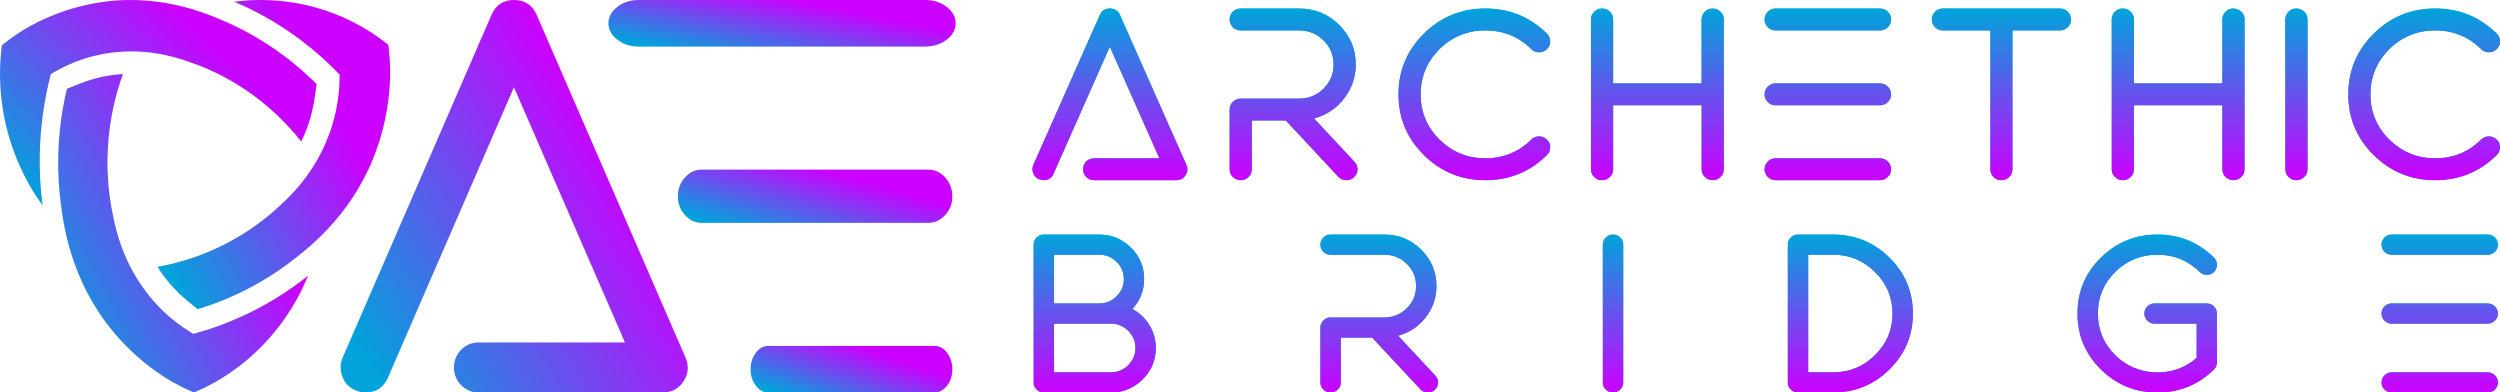 <svg width="293" height="46" viewBox="0 0 293 46" fill="none" xmlns="http://www.w3.org/2000/svg">
<g id="Archethic Bridge">
<g id="Label">
<g id="BRIdGE">
<g id="Shape">
<path fill-rule="evenodd" clip-rule="evenodd" d="M133.908 44.465C132.88 45.488 131.634 46 130.171 46H122.332C122.001 46 121.722 45.884 121.495 45.652C121.26 45.428 121.143 45.153 121.143 44.826V28.666C121.143 28.348 121.26 28.073 121.495 27.84C121.722 27.608 122.001 27.492 122.332 27.492H128.812C130.267 27.492 131.513 28.004 132.549 29.027C133.577 30.041 134.091 31.267 134.091 32.703C134.091 34.053 133.634 35.222 132.719 36.211C133.546 36.666 134.208 37.294 134.705 38.094C135.21 38.919 135.463 39.818 135.463 40.789C135.463 42.225 134.944 43.451 133.908 44.465ZM123.534 29.852H128.812C129.614 29.852 130.297 30.132 130.864 30.691C131.43 31.25 131.713 31.92 131.713 32.703C131.713 33.494 131.43 34.169 130.864 34.728C130.297 35.286 129.614 35.566 128.812 35.566H123.534V29.852ZM123.534 37.926H130.171C130.972 37.926 131.656 38.206 132.222 38.764C132.789 39.323 133.072 39.998 133.072 40.789C133.072 41.572 132.789 42.242 132.222 42.801C131.656 43.36 130.972 43.64 130.171 43.64H123.534V37.926Z" fill="#00A4DB"/>
<path fill-rule="evenodd" clip-rule="evenodd" d="M133.908 44.465C132.88 45.488 131.634 46 130.171 46H122.332C122.001 46 121.722 45.884 121.495 45.652C121.26 45.428 121.143 45.153 121.143 44.826V28.666C121.143 28.348 121.26 28.073 121.495 27.84C121.722 27.608 122.001 27.492 122.332 27.492H128.812C130.267 27.492 131.513 28.004 132.549 29.027C133.577 30.041 134.091 31.267 134.091 32.703C134.091 34.053 133.634 35.222 132.719 36.211C133.546 36.666 134.208 37.294 134.705 38.094C135.21 38.919 135.463 39.818 135.463 40.789C135.463 42.225 134.944 43.451 133.908 44.465ZM123.534 29.852H128.812C129.614 29.852 130.297 30.132 130.864 30.691C131.43 31.25 131.713 31.92 131.713 32.703C131.713 33.494 131.43 34.169 130.864 34.728C130.297 35.286 129.614 35.566 128.812 35.566H123.534V29.852ZM123.534 37.926H130.171C130.972 37.926 131.656 38.206 132.222 38.764C132.789 39.323 133.072 39.998 133.072 40.789C133.072 41.572 132.789 42.242 132.222 42.801C131.656 43.36 130.972 43.64 130.171 43.64H123.534V37.926Z" fill="url(#paint0_linear_0_101)"/>
</g>
<g id="Path">
<path d="M155.941 46C156.272 46 156.555 45.884 156.79 45.652C157.025 45.428 157.143 45.153 157.143 44.826V39.564H160.814L166.472 45.626C166.707 45.875 166.999 46 167.347 46C167.661 46 167.931 45.897 168.157 45.69C168.401 45.467 168.532 45.192 168.549 44.865C168.558 44.547 168.449 44.267 168.222 44.027L163.858 39.345C165.165 38.992 166.236 38.283 167.073 37.217C167.926 36.133 168.353 34.904 168.353 33.528C168.353 31.869 167.756 30.446 166.563 29.259C165.37 28.081 163.928 27.492 162.238 27.492H155.941C155.61 27.492 155.331 27.608 155.104 27.84C154.869 28.073 154.752 28.348 154.752 28.666C154.752 28.992 154.869 29.272 155.104 29.504C155.331 29.736 155.61 29.852 155.941 29.852H162.238C163.266 29.852 164.146 30.209 164.878 30.923C165.601 31.645 165.962 32.514 165.962 33.528C165.962 34.543 165.601 35.411 164.878 36.133C164.146 36.847 163.266 37.204 162.238 37.204H155.941C155.61 37.204 155.331 37.32 155.104 37.552C154.869 37.784 154.752 38.064 154.752 38.391V44.826C154.752 45.153 154.869 45.428 155.104 45.652C155.331 45.884 155.61 46 155.941 46Z" fill="#00A4DB"/>
<path d="M155.941 46C156.272 46 156.555 45.884 156.79 45.652C157.025 45.428 157.143 45.153 157.143 44.826V39.564H160.814L166.472 45.626C166.707 45.875 166.999 46 167.347 46C167.661 46 167.931 45.897 168.157 45.69C168.401 45.467 168.532 45.192 168.549 44.865C168.558 44.547 168.449 44.267 168.222 44.027L163.858 39.345C165.165 38.992 166.236 38.283 167.073 37.217C167.926 36.133 168.353 34.904 168.353 33.528C168.353 31.869 167.756 30.446 166.563 29.259C165.37 28.081 163.928 27.492 162.238 27.492H155.941C155.61 27.492 155.331 27.608 155.104 27.84C154.869 28.073 154.752 28.348 154.752 28.666C154.752 28.992 154.869 29.272 155.104 29.504C155.331 29.736 155.61 29.852 155.941 29.852H162.238C163.266 29.852 164.146 30.209 164.878 30.923C165.601 31.645 165.962 32.514 165.962 33.528C165.962 34.543 165.601 35.411 164.878 36.133C164.146 36.847 163.266 37.204 162.238 37.204H155.941C155.61 37.204 155.331 37.32 155.104 37.552C154.869 37.784 154.752 38.064 154.752 38.391V44.826C154.752 45.153 154.869 45.428 155.104 45.652C155.331 45.884 155.61 46 155.941 46Z" fill="url(#paint1_linear_0_101)"/>
</g>
<g id="Path_2">
<path d="M189.04 46C189.371 46 189.654 45.884 189.889 45.652C190.124 45.428 190.242 45.153 190.242 44.826V28.666C190.242 28.348 190.124 28.073 189.889 27.84C189.654 27.608 189.371 27.492 189.04 27.492C188.709 27.492 188.43 27.608 188.204 27.84C187.969 28.073 187.851 28.348 187.851 28.666V44.826C187.851 45.153 187.969 45.428 188.204 45.652C188.43 45.884 188.709 46 189.04 46Z" fill="#00A4DB"/>
<path d="M189.04 46C189.371 46 189.654 45.884 189.889 45.652C190.124 45.428 190.242 45.153 190.242 44.826V28.666C190.242 28.348 190.124 28.073 189.889 27.84C189.654 27.608 189.371 27.492 189.04 27.492C188.709 27.492 188.43 27.608 188.204 27.84C187.969 28.073 187.851 28.348 187.851 28.666V44.826C187.851 45.153 187.969 45.428 188.204 45.652C188.43 45.884 188.709 46 189.04 46Z" fill="url(#paint2_linear_0_101)"/>
</g>
<g id="Shape_2">
<path fill-rule="evenodd" clip-rule="evenodd" d="M221.447 43.291C219.618 45.097 217.405 46 214.81 46H210.72C210.389 46 210.11 45.884 209.884 45.652C209.649 45.428 209.531 45.153 209.531 44.826V28.666C209.531 28.348 209.649 28.073 209.884 27.84C210.11 27.608 210.389 27.492 210.72 27.492H214.81C217.405 27.492 219.618 28.395 221.447 30.201C223.276 32.006 224.191 34.19 224.191 36.752C224.191 39.306 223.276 41.486 221.447 43.291ZM214.81 29.852H211.922V43.64H214.81C216.743 43.64 218.39 42.969 219.748 41.628C221.116 40.278 221.8 38.653 221.8 36.752C221.8 34.844 221.116 33.219 219.748 31.877C218.39 30.527 216.743 29.852 214.81 29.852Z" fill="#00A4DB"/>
<path fill-rule="evenodd" clip-rule="evenodd" d="M221.447 43.291C219.618 45.097 217.405 46 214.81 46H210.72C210.389 46 210.11 45.884 209.884 45.652C209.649 45.428 209.531 45.153 209.531 44.826V28.666C209.531 28.348 209.649 28.073 209.884 27.84C210.11 27.608 210.389 27.492 210.72 27.492H214.81C217.405 27.492 219.618 28.395 221.447 30.201C223.276 32.006 224.191 34.19 224.191 36.752C224.191 39.306 223.276 41.486 221.447 43.291ZM214.81 29.852H211.922V43.64H214.81C216.743 43.64 218.39 42.969 219.748 41.628C221.116 40.278 221.8 38.653 221.8 36.752C221.8 34.844 221.116 33.219 219.748 31.877C218.39 30.527 216.743 29.852 214.81 29.852Z" fill="url(#paint3_linear_0_101)"/>
</g>
<g id="Path_3">
<path d="M246.223 43.291C248.053 45.097 250.261 46 252.848 46C255.444 46 257.656 45.097 259.485 43.291C259.712 43.059 259.825 42.78 259.825 42.453V36.752C259.825 36.426 259.712 36.146 259.485 35.914C259.25 35.682 258.967 35.566 258.636 35.566H252.508C252.186 35.566 251.907 35.682 251.672 35.914C251.437 36.146 251.319 36.426 251.319 36.752C251.319 37.071 251.437 37.346 251.672 37.578C251.907 37.81 252.186 37.926 252.508 37.926H257.447V41.95C256.071 43.137 254.464 43.7 252.626 43.64C250.788 43.58 249.216 42.909 247.909 41.628C246.55 40.278 245.871 38.653 245.871 36.752C245.871 34.844 246.55 33.214 247.909 31.864C249.277 30.523 250.923 29.852 252.848 29.852C254.782 29.852 256.432 30.523 257.8 31.864C258.026 32.096 258.305 32.213 258.636 32.213C258.967 32.213 259.25 32.096 259.485 31.864C259.712 31.641 259.825 31.366 259.825 31.039C259.825 30.712 259.712 30.433 259.485 30.201C257.656 28.395 255.444 27.492 252.848 27.492C250.261 27.492 248.053 28.395 246.223 30.201C244.394 32.006 243.48 34.19 243.48 36.752C243.48 39.306 244.394 41.486 246.223 43.291Z" fill="#00A4DB"/>
<path d="M246.223 43.291C248.053 45.097 250.261 46 252.848 46C255.444 46 257.656 45.097 259.485 43.291C259.712 43.059 259.825 42.78 259.825 42.453V36.752C259.825 36.426 259.712 36.146 259.485 35.914C259.25 35.682 258.967 35.566 258.636 35.566H252.508C252.186 35.566 251.907 35.682 251.672 35.914C251.437 36.146 251.319 36.426 251.319 36.752C251.319 37.071 251.437 37.346 251.672 37.578C251.907 37.81 252.186 37.926 252.508 37.926H257.447V41.95C256.071 43.137 254.464 43.7 252.626 43.64C250.788 43.58 249.216 42.909 247.909 41.628C246.55 40.278 245.871 38.653 245.871 36.752C245.871 34.844 246.55 33.214 247.909 31.864C249.277 30.523 250.923 29.852 252.848 29.852C254.782 29.852 256.432 30.523 257.8 31.864C258.026 32.096 258.305 32.213 258.636 32.213C258.967 32.213 259.25 32.096 259.485 31.864C259.712 31.641 259.825 31.366 259.825 31.039C259.825 30.712 259.712 30.433 259.485 30.201C257.656 28.395 255.444 27.492 252.848 27.492C250.261 27.492 248.053 28.395 246.223 30.201C244.394 32.006 243.48 34.19 243.48 36.752C243.48 39.306 244.394 41.486 246.223 43.291Z" fill="url(#paint4_linear_0_101)"/>
</g>
<g id="Shape_3">
<path fill-rule="evenodd" clip-rule="evenodd" d="M280.303 27.492C279.972 27.492 279.693 27.608 279.467 27.84C279.231 28.073 279.114 28.348 279.114 28.666C279.114 28.992 279.231 29.272 279.467 29.504C279.693 29.736 279.972 29.852 280.303 29.852H291.552C291.883 29.852 292.167 29.736 292.402 29.504C292.637 29.272 292.755 28.992 292.755 28.666C292.755 28.348 292.637 28.073 292.402 27.84C292.167 27.608 291.883 27.492 291.552 27.492H280.303ZM292.755 44.826C292.755 44.5 292.637 44.22 292.402 43.988C292.167 43.756 291.883 43.64 291.552 43.64H280.303C279.972 43.64 279.693 43.756 279.467 43.988C279.231 44.22 279.114 44.5 279.114 44.826C279.114 45.153 279.231 45.428 279.467 45.652C279.693 45.884 279.972 46 280.303 46H291.552C291.883 46 292.167 45.884 292.402 45.652C292.637 45.428 292.755 45.153 292.755 44.826ZM279.467 35.914C279.693 35.682 279.972 35.566 280.303 35.566H291.552C291.883 35.566 292.167 35.682 292.402 35.914C292.637 36.146 292.755 36.426 292.755 36.752C292.755 37.071 292.637 37.346 292.402 37.578C292.167 37.81 291.883 37.926 291.552 37.926H280.303C279.972 37.926 279.693 37.81 279.467 37.578C279.231 37.346 279.114 37.071 279.114 36.752C279.114 36.426 279.231 36.146 279.467 35.914Z" fill="#00A4DB"/>
<path fill-rule="evenodd" clip-rule="evenodd" d="M280.303 27.492C279.972 27.492 279.693 27.608 279.467 27.84C279.231 28.073 279.114 28.348 279.114 28.666C279.114 28.992 279.231 29.272 279.467 29.504C279.693 29.736 279.972 29.852 280.303 29.852H291.552C291.883 29.852 292.167 29.736 292.402 29.504C292.637 29.272 292.755 28.992 292.755 28.666C292.755 28.348 292.637 28.073 292.402 27.84C292.167 27.608 291.883 27.492 291.552 27.492H280.303ZM292.755 44.826C292.755 44.5 292.637 44.22 292.402 43.988C292.167 43.756 291.883 43.64 291.552 43.64H280.303C279.972 43.64 279.693 43.756 279.467 43.988C279.231 44.22 279.114 44.5 279.114 44.826C279.114 45.153 279.231 45.428 279.467 45.652C279.693 45.884 279.972 46 280.303 46H291.552C291.883 46 292.167 45.884 292.402 45.652C292.637 45.428 292.755 45.153 292.755 44.826ZM279.467 35.914C279.693 35.682 279.972 35.566 280.303 35.566H291.552C291.883 35.566 292.167 35.682 292.402 35.914C292.637 36.146 292.755 36.426 292.755 36.752C292.755 37.071 292.637 37.346 292.402 37.578C292.167 37.81 291.883 37.926 291.552 37.926H280.303C279.972 37.926 279.693 37.81 279.467 37.578C279.231 37.346 279.114 37.071 279.114 36.752C279.114 36.426 279.231 36.146 279.467 35.914Z" fill="url(#paint5_linear_0_101)"/>
</g>
</g>
<g id="ARCHETHIC">
<g id="Path_4">
<path d="M138.948 20.543C139.203 20.15 139.237 19.743 139.047 19.323L131.265 1.771C131.037 1.257 130.64 1 130.072 1C129.513 1 129.12 1.257 128.893 1.771L121.11 19.323C120.968 19.65 120.963 19.977 121.096 20.304C121.219 20.631 121.446 20.865 121.778 21.005C121.948 21.08 122.123 21.117 122.303 21.117C122.862 21.117 123.255 20.86 123.482 20.346L130.072 5.472L135.88 18.552H128.225C127.866 18.552 127.558 18.678 127.302 18.93C127.056 19.183 126.933 19.486 126.933 19.841C126.933 20.187 127.056 20.486 127.302 20.739C127.558 20.991 127.866 21.117 128.225 21.117H137.854C138.328 21.117 138.692 20.926 138.948 20.543Z" fill="#00A4DB"/>
<path d="M138.948 20.543C139.203 20.15 139.237 19.743 139.047 19.323L131.265 1.771C131.037 1.257 130.64 1 130.072 1C129.513 1 129.12 1.257 128.893 1.771L121.11 19.323C120.968 19.65 120.963 19.977 121.096 20.304C121.219 20.631 121.446 20.865 121.778 21.005C121.948 21.08 122.123 21.117 122.303 21.117C122.862 21.117 123.255 20.86 123.482 20.346L130.072 5.472L135.88 18.552H128.225C127.866 18.552 127.558 18.678 127.302 18.93C127.056 19.183 126.933 19.486 126.933 19.841C126.933 20.187 127.056 20.486 127.302 20.739C127.558 20.991 127.866 21.117 128.225 21.117H137.854C138.328 21.117 138.692 20.926 138.948 20.543Z" fill="url(#paint6_linear_0_101)"/>
</g>
<g id="Path_5">
<path d="M145.403 21.117C145.763 21.117 146.071 20.991 146.326 20.739C146.582 20.496 146.71 20.197 146.71 19.841V14.122H150.7L156.85 20.711C157.105 20.982 157.423 21.117 157.801 21.117C158.142 21.117 158.436 21.005 158.682 20.781C158.947 20.538 159.089 20.239 159.108 19.884C159.117 19.538 158.999 19.234 158.753 18.972L154.009 13.883C155.43 13.5 156.594 12.729 157.503 11.57C158.431 10.393 158.895 9.056 158.895 7.561C158.895 5.757 158.246 4.21 156.949 2.921C155.652 1.64 154.085 1 152.248 1H145.403C145.043 1 144.74 1.126 144.494 1.379C144.239 1.631 144.111 1.93 144.111 2.276C144.111 2.631 144.239 2.935 144.494 3.187C144.74 3.439 145.043 3.565 145.403 3.565H152.248C153.366 3.565 154.322 3.953 155.117 4.729C155.903 5.514 156.296 6.458 156.296 7.561C156.296 8.664 155.903 9.608 155.117 10.393C154.322 11.168 153.366 11.556 152.248 11.556H145.403C145.043 11.556 144.74 11.682 144.494 11.935C144.239 12.187 144.111 12.491 144.111 12.846V19.841C144.111 20.197 144.239 20.496 144.494 20.739C144.74 20.991 145.043 21.117 145.403 21.117Z" fill="#00A4DB"/>
<path d="M145.403 21.117C145.763 21.117 146.071 20.991 146.326 20.739C146.582 20.496 146.71 20.197 146.71 19.841V14.122H150.7L156.85 20.711C157.105 20.982 157.423 21.117 157.801 21.117C158.142 21.117 158.436 21.005 158.682 20.781C158.947 20.538 159.089 20.239 159.108 19.884C159.117 19.538 158.999 19.234 158.753 18.972L154.009 13.883C155.43 13.5 156.594 12.729 157.503 11.57C158.431 10.393 158.895 9.056 158.895 7.561C158.895 5.757 158.246 4.21 156.949 2.921C155.652 1.64 154.085 1 152.248 1H145.403C145.043 1 144.74 1.126 144.494 1.379C144.239 1.631 144.111 1.93 144.111 2.276C144.111 2.631 144.239 2.935 144.494 3.187C144.74 3.439 145.043 3.565 145.403 3.565H152.248C153.366 3.565 154.322 3.953 155.117 4.729C155.903 5.514 156.296 6.458 156.296 7.561C156.296 8.664 155.903 9.608 155.117 10.393C154.322 11.168 153.366 11.556 152.248 11.556H145.403C145.043 11.556 144.74 11.682 144.494 11.935C144.239 12.187 144.111 12.491 144.111 12.846V19.841C144.111 20.197 144.239 20.496 144.494 20.739C144.74 20.991 145.043 21.117 145.403 21.117Z" fill="url(#paint7_linear_0_101)"/>
</g>
<g id="Path_6">
<path d="M174.084 21.117C176.906 21.117 179.311 20.136 181.299 18.173C181.555 17.921 181.682 17.617 181.682 17.262C181.682 16.907 181.555 16.608 181.299 16.365C181.043 16.113 180.736 15.986 180.376 15.986C180.016 15.986 179.713 16.113 179.467 16.365C177.98 17.823 176.186 18.552 174.084 18.552C171.992 18.552 170.202 17.823 168.716 16.365C167.239 14.898 166.501 13.131 166.501 11.066C166.501 8.991 167.239 7.22 168.716 5.752C170.202 4.294 171.992 3.565 174.084 3.565C176.186 3.565 177.98 4.294 179.467 5.752C179.713 6.005 180.016 6.131 180.376 6.131C180.736 6.131 181.043 6.005 181.299 5.752C181.555 5.509 181.682 5.21 181.682 4.855C181.682 4.5 181.555 4.196 181.299 3.944C179.311 1.981 176.906 1 174.084 1C171.272 1 168.872 1.981 166.884 3.944C164.896 5.907 163.902 8.281 163.902 11.066C163.902 13.841 164.896 16.211 166.884 18.173C168.872 20.136 171.272 21.117 174.084 21.117Z" fill="#00A4DB"/>
<path d="M174.084 21.117C176.906 21.117 179.311 20.136 181.299 18.173C181.555 17.921 181.682 17.617 181.682 17.262C181.682 16.907 181.555 16.608 181.299 16.365C181.043 16.113 180.736 15.986 180.376 15.986C180.016 15.986 179.713 16.113 179.467 16.365C177.98 17.823 176.186 18.552 174.084 18.552C171.992 18.552 170.202 17.823 168.716 16.365C167.239 14.898 166.501 13.131 166.501 11.066C166.501 8.991 167.239 7.22 168.716 5.752C170.202 4.294 171.992 3.565 174.084 3.565C176.186 3.565 177.98 4.294 179.467 5.752C179.713 6.005 180.016 6.131 180.376 6.131C180.736 6.131 181.043 6.005 181.299 5.752C181.555 5.509 181.682 5.21 181.682 4.855C181.682 4.5 181.555 4.196 181.299 3.944C179.311 1.981 176.906 1 174.084 1C171.272 1 168.872 1.981 166.884 3.944C164.896 5.907 163.902 8.281 163.902 11.066C163.902 13.841 164.896 16.211 166.884 18.173C168.872 20.136 171.272 21.117 174.084 21.117Z" fill="url(#paint8_linear_0_101)"/>
</g>
<g id="Path_7">
<path d="M187.754 21.117C188.114 21.117 188.422 20.991 188.677 20.739C188.933 20.496 189.061 20.197 189.061 19.841V12.341H199.428V19.841C199.428 20.197 199.556 20.496 199.812 20.739C200.067 20.991 200.37 21.117 200.721 21.117C201.08 21.117 201.388 20.991 201.644 20.739C201.899 20.496 202.027 20.197 202.027 19.841V2.276C202.027 1.93 201.899 1.631 201.644 1.379C201.388 1.126 201.08 1 200.721 1C200.37 1 200.067 1.126 199.812 1.379C199.556 1.631 199.428 1.93 199.428 2.276V9.776H189.061V2.276C189.061 1.93 188.933 1.631 188.677 1.379C188.422 1.126 188.114 1 187.754 1C187.394 1 187.091 1.126 186.845 1.379C186.59 1.631 186.462 1.93 186.462 2.276V19.841C186.462 20.197 186.59 20.496 186.845 20.739C187.091 20.991 187.394 21.117 187.754 21.117Z" fill="#00A4DB"/>
<path d="M187.754 21.117C188.114 21.117 188.422 20.991 188.677 20.739C188.933 20.496 189.061 20.197 189.061 19.841V12.341H199.428V19.841C199.428 20.197 199.556 20.496 199.812 20.739C200.067 20.991 200.37 21.117 200.721 21.117C201.08 21.117 201.388 20.991 201.644 20.739C201.899 20.496 202.027 20.197 202.027 19.841V2.276C202.027 1.93 201.899 1.631 201.644 1.379C201.388 1.126 201.08 1 200.721 1C200.37 1 200.067 1.126 199.812 1.379C199.556 1.631 199.428 1.93 199.428 2.276V9.776H189.061V2.276C189.061 1.93 188.933 1.631 188.677 1.379C188.422 1.126 188.114 1 187.754 1C187.394 1 187.091 1.126 186.845 1.379C186.59 1.631 186.462 1.93 186.462 2.276V19.841C186.462 20.197 186.59 20.496 186.845 20.739C187.091 20.991 187.394 21.117 187.754 21.117Z" fill="url(#paint9_linear_0_101)"/>
</g>
<g id="Shape_4">
<path fill-rule="evenodd" clip-rule="evenodd" d="M208.099 1C207.739 1 207.436 1.126 207.19 1.379C206.934 1.631 206.807 1.93 206.807 2.276C206.807 2.631 206.934 2.935 207.19 3.187C207.436 3.439 207.739 3.565 208.099 3.565H220.327C220.687 3.565 220.994 3.439 221.25 3.187C221.506 2.935 221.633 2.631 221.633 2.276C221.633 1.93 221.506 1.631 221.25 1.379C220.994 1.126 220.687 1 220.327 1H208.099ZM221.633 19.841C221.633 19.486 221.506 19.183 221.25 18.93C220.994 18.678 220.687 18.552 220.327 18.552H208.099C207.739 18.552 207.436 18.678 207.19 18.93C206.934 19.183 206.807 19.486 206.807 19.841C206.807 20.197 206.934 20.496 207.19 20.739C207.436 20.991 207.739 21.117 208.099 21.117H220.327C220.687 21.117 220.994 20.991 221.25 20.739C221.506 20.496 221.633 20.197 221.633 19.841ZM207.19 10.154C207.436 9.902 207.739 9.776 208.099 9.776H220.327C220.687 9.776 220.994 9.902 221.25 10.154C221.506 10.407 221.633 10.71 221.633 11.066C221.633 11.411 221.506 11.71 221.25 11.963C220.994 12.215 220.687 12.341 220.327 12.341H208.099C207.739 12.341 207.436 12.215 207.19 11.963C206.934 11.71 206.807 11.411 206.807 11.066C206.807 10.71 206.934 10.407 207.19 10.154Z" fill="#00A4DB"/>
<path fill-rule="evenodd" clip-rule="evenodd" d="M208.099 1C207.739 1 207.436 1.126 207.19 1.379C206.934 1.631 206.807 1.93 206.807 2.276C206.807 2.631 206.934 2.935 207.19 3.187C207.436 3.439 207.739 3.565 208.099 3.565H220.327C220.687 3.565 220.994 3.439 221.25 3.187C221.506 2.935 221.633 2.631 221.633 2.276C221.633 1.93 221.506 1.631 221.25 1.379C220.994 1.126 220.687 1 220.327 1H208.099ZM221.633 19.841C221.633 19.486 221.506 19.183 221.25 18.93C220.994 18.678 220.687 18.552 220.327 18.552H208.099C207.739 18.552 207.436 18.678 207.19 18.93C206.934 19.183 206.807 19.486 206.807 19.841C206.807 20.197 206.934 20.496 207.19 20.739C207.436 20.991 207.739 21.117 208.099 21.117H220.327C220.687 21.117 220.994 20.991 221.25 20.739C221.506 20.496 221.633 20.197 221.633 19.841ZM207.19 10.154C207.436 9.902 207.739 9.776 208.099 9.776H220.327C220.687 9.776 220.994 9.902 221.25 10.154C221.506 10.407 221.633 10.71 221.633 11.066C221.633 11.411 221.506 11.71 221.25 11.963C220.994 12.215 220.687 12.341 220.327 12.341H208.099C207.739 12.341 207.436 12.215 207.19 11.963C206.934 11.71 206.807 11.411 206.807 11.066C206.807 10.71 206.934 10.407 207.19 10.154Z" fill="url(#paint10_linear_0_101)"/>
</g>
<g id="Path_8">
<path d="M233.272 3.565V19.841C233.272 20.197 233.395 20.496 233.642 20.739C233.897 20.991 234.205 21.117 234.565 21.117C234.925 21.117 235.232 20.991 235.488 20.739C235.734 20.496 235.857 20.197 235.857 19.841V3.565H241.424C241.775 3.565 242.078 3.439 242.333 3.187C242.589 2.935 242.717 2.631 242.717 2.276C242.717 1.93 242.589 1.631 242.333 1.379C242.078 1.126 241.775 1 241.424 1H227.705C227.345 1 227.042 1.126 226.796 1.379C226.541 1.631 226.413 1.93 226.413 2.276C226.413 2.631 226.541 2.935 226.796 3.187C227.042 3.439 227.345 3.565 227.705 3.565H233.272Z" fill="#00A4DB"/>
<path d="M233.272 3.565V19.841C233.272 20.197 233.395 20.496 233.642 20.739C233.897 20.991 234.205 21.117 234.565 21.117C234.925 21.117 235.232 20.991 235.488 20.739C235.734 20.496 235.857 20.197 235.857 19.841V3.565H241.424C241.775 3.565 242.078 3.439 242.333 3.187C242.589 2.935 242.717 2.631 242.717 2.276C242.717 1.93 242.589 1.631 242.333 1.379C242.078 1.126 241.775 1 241.424 1H227.705C227.345 1 227.042 1.126 226.796 1.379C226.541 1.631 226.413 1.93 226.413 2.276C226.413 2.631 226.541 2.935 226.796 3.187C227.042 3.439 227.345 3.565 227.705 3.565H233.272Z" fill="url(#paint11_linear_0_101)"/>
</g>
<g id="Path_9">
<path d="M248.788 21.117C249.148 21.117 249.456 20.991 249.712 20.739C249.967 20.496 250.095 20.197 250.095 19.841V12.341H260.462V19.841C260.462 20.197 260.59 20.496 260.846 20.739C261.102 20.991 261.404 21.117 261.755 21.117C262.115 21.117 262.422 20.991 262.678 20.739C262.934 20.496 263.061 20.197 263.061 19.841V2.276C263.061 1.93 262.934 1.631 262.678 1.379C262.422 1.126 262.115 1 261.755 1C261.404 1 261.102 1.126 260.846 1.379C260.59 1.631 260.462 1.93 260.462 2.276V9.776H250.095V2.276C250.095 1.93 249.967 1.631 249.712 1.379C249.456 1.126 249.148 1 248.788 1C248.429 1 248.126 1.126 247.88 1.379C247.624 1.631 247.496 1.93 247.496 2.276V19.841C247.496 20.197 247.624 20.496 247.88 20.739C248.126 20.991 248.429 21.117 248.788 21.117Z" fill="#00A4DB"/>
<path d="M248.788 21.117C249.148 21.117 249.456 20.991 249.712 20.739C249.967 20.496 250.095 20.197 250.095 19.841V12.341H260.462V19.841C260.462 20.197 260.59 20.496 260.846 20.739C261.102 20.991 261.404 21.117 261.755 21.117C262.115 21.117 262.422 20.991 262.678 20.739C262.934 20.496 263.061 20.197 263.061 19.841V2.276C263.061 1.93 262.934 1.631 262.678 1.379C262.422 1.126 262.115 1 261.755 1C261.404 1 261.102 1.126 260.846 1.379C260.59 1.631 260.462 1.93 260.462 2.276V9.776H250.095V2.276C250.095 1.93 249.967 1.631 249.712 1.379C249.456 1.126 249.148 1 248.788 1C248.429 1 248.126 1.126 247.88 1.379C247.624 1.631 247.496 1.93 247.496 2.276V19.841C247.496 20.197 247.624 20.496 247.88 20.739C248.126 20.991 248.429 21.117 248.788 21.117Z" fill="url(#paint12_linear_0_101)"/>
</g>
<g id="Path_10">
<path d="M269.133 21.117C269.493 21.117 269.801 20.991 270.056 20.739C270.312 20.496 270.44 20.197 270.44 19.841V2.276C270.44 1.93 270.312 1.631 270.056 1.379C269.801 1.126 269.493 1 269.133 1C268.773 1 268.47 1.126 268.224 1.379C267.969 1.631 267.841 1.93 267.841 2.276V19.841C267.841 20.197 267.969 20.496 268.224 20.739C268.47 20.991 268.773 21.117 269.133 21.117Z" fill="#00A4DB"/>
<path d="M269.133 21.117C269.493 21.117 269.801 20.991 270.056 20.739C270.312 20.496 270.44 20.197 270.44 19.841V2.276C270.44 1.93 270.312 1.631 270.056 1.379C269.801 1.126 269.493 1 269.133 1C268.773 1 268.47 1.126 268.224 1.379C267.969 1.631 267.841 1.93 267.841 2.276V19.841C267.841 20.197 267.969 20.496 268.224 20.739C268.47 20.991 268.773 21.117 269.133 21.117Z" fill="url(#paint13_linear_0_101)"/>
</g>
<g id="Path_11">
<path d="M285.402 21.117C288.223 21.117 290.628 20.136 292.617 18.173C292.872 17.921 293 17.617 293 17.262C293 16.907 292.872 16.608 292.617 16.365C292.361 16.113 292.053 15.986 291.693 15.986C291.334 15.986 291.031 16.113 290.784 16.365C289.298 17.823 287.504 18.552 285.402 18.552C283.31 18.552 281.52 17.823 280.034 16.365C278.557 14.898 277.818 13.131 277.818 11.066C277.818 8.991 278.557 7.22 280.034 5.752C281.52 4.294 283.31 3.565 285.402 3.565C287.504 3.565 289.298 4.294 290.784 5.752C291.031 6.005 291.334 6.131 291.693 6.131C292.053 6.131 292.361 6.005 292.617 5.752C292.872 5.509 293 5.21 293 4.855C293 4.5 292.872 4.196 292.617 3.944C290.628 1.981 288.223 1 285.402 1C282.59 1 280.19 1.981 278.202 3.944C276.213 5.907 275.219 8.281 275.219 11.066C275.219 13.841 276.213 16.211 278.202 18.173C280.19 20.136 282.59 21.117 285.402 21.117Z" fill="#00A4DB"/>
<path d="M285.402 21.117C288.223 21.117 290.628 20.136 292.617 18.173C292.872 17.921 293 17.617 293 17.262C293 16.907 292.872 16.608 292.617 16.365C292.361 16.113 292.053 15.986 291.693 15.986C291.334 15.986 291.031 16.113 290.784 16.365C289.298 17.823 287.504 18.552 285.402 18.552C283.31 18.552 281.52 17.823 280.034 16.365C278.557 14.898 277.818 13.131 277.818 11.066C277.818 8.991 278.557 7.22 280.034 5.752C281.52 4.294 283.31 3.565 285.402 3.565C287.504 3.565 289.298 4.294 290.784 5.752C291.031 6.005 291.334 6.131 291.693 6.131C292.053 6.131 292.361 6.005 292.617 5.752C292.872 5.509 293 5.21 293 4.855C293 4.5 292.872 4.196 292.617 3.944C290.628 1.981 288.223 1 285.402 1C282.59 1 280.19 1.981 278.202 3.944C276.213 5.907 275.219 8.281 275.219 11.066C275.219 13.841 276.213 16.211 278.202 18.173C280.19 20.136 282.59 21.117 285.402 21.117Z" fill="url(#paint14_linear_0_101)"/>
</g>
</g>
</g>
<g id="Archethic Logo">
<g id="AE">
<g id="AE_2">
<path id="Path_12" fill-rule="evenodd" clip-rule="evenodd" d="M77.666 46C78.727 46 79.543 45.562 80.116 44.686C80.688 43.788 80.762 42.858 80.338 41.897L62.907 1.763C62.398 0.588 61.508 0 60.235 0C58.984 0 58.104 0.588 57.595 1.763L40.164 41.897C39.846 42.645 39.835 43.393 40.132 44.141C40.408 44.889 40.917 45.423 41.659 45.744C42.041 45.914 42.433 46 42.836 46C44.087 46 44.967 45.412 45.476 44.237L60.235 10.226L73.245 40.134H56.1C55.294 40.134 54.605 40.422 54.032 40.999C53.481 41.576 53.205 42.271 53.205 43.083C53.205 43.874 53.481 44.557 54.032 45.135C54.605 45.712 55.294 46 56.1 46H77.666Z" fill="url(#paint15_linear_0_101)"/>
<path id="Path_13" fill-rule="evenodd" clip-rule="evenodd" d="M108.414 5.458C109.402 5.458 110.246 5.189 110.948 4.652C111.649 4.116 112 3.469 112 2.714C112 1.978 111.649 1.342 110.948 0.805C110.246 0.268 109.402 0 108.414 0H74.855C73.867 0 73.036 0.268 72.36 0.805C71.659 1.342 71.308 1.978 71.308 2.714C71.308 3.469 71.659 4.116 72.36 4.652C73.036 5.189 73.867 5.458 74.855 5.458H108.414Z" fill="url(#paint16_linear_0_101)"/>
<path id="Path_14" fill-rule="evenodd" clip-rule="evenodd" d="M108.778 26.119C109.558 26.119 110.226 25.812 110.781 25.198C111.335 24.585 111.612 23.858 111.612 23.017C111.612 22.154 111.335 21.415 110.781 20.802C110.226 20.188 109.558 19.881 108.778 19.881H82.25C81.47 19.881 80.812 20.188 80.278 20.802C79.724 21.415 79.446 22.154 79.446 23.017C79.446 23.858 79.724 24.585 80.278 25.198C80.812 25.812 81.47 26.119 82.25 26.119H108.778Z" fill="url(#paint17_linear_0_101)"/>
<path id="Path_15" fill-rule="evenodd" clip-rule="evenodd" d="M109.529 46C110.103 46 110.593 45.732 111.001 45.195C111.409 44.678 111.612 44.042 111.612 43.286C111.612 42.531 111.409 41.884 111.001 41.348C110.593 40.811 110.103 40.542 109.529 40.542H90.033C89.459 40.542 88.976 40.811 88.584 41.348C88.176 41.884 87.972 42.531 87.972 43.286C87.972 44.042 88.176 44.678 88.584 45.195C88.976 45.732 89.459 46 90.033 46H109.529Z" fill="url(#paint18_linear_0_101)"/>
</g>
</g>
<g id="Logo">
<path id="Path_16" d="M11.741 6.393C12.225 6.293 13.723 6.004 15.631 6.024C18.76 6.056 21.184 6.898 22.67 7.428C24.387 8.04 28.191 9.594 32.039 13.086C33.491 14.404 34.574 15.657 35.31 16.586C35.654 15.873 35.949 15.141 36.189 14.408C36.504 13.444 36.736 12.447 36.879 11.446L37.106 9.863C36.189 8.941 34.957 7.804 33.407 6.632C32.669 6.074 30.323 4.346 27.32 2.952C24.94 1.847 19.401 -0.725 12.278 0.195C6.992 0.878 3.275 3.169 2.417 3.716C1.791 4.115 1.184 4.544 0.613 4.992L0.22 5.3L0.161 5.809C0.077 6.549 0.025 7.313 0.007 8.081C-0.052 10.607 0.25 14.512 2.021 18.769C2.532 19.998 3.145 21.206 3.842 22.361C4.036 22.68 4.423 23.295 4.998 24.085C4.939 23.638 4.887 23.19 4.844 22.749C4.593 20.167 4.594 17.53 4.849 14.912C5.06 12.745 5.41 11.005 5.662 9.907C5.776 9.407 5.882 8.99 5.962 8.686C6.644 8.266 7.508 7.796 8.544 7.37C9.18 7.108 10.296 6.689 11.741 6.393Z" fill="url(#paint19_linear_0_101)"/>
<path id="Path_17" d="M28.463 37.025C26.534 37.915 24.893 38.467 23.841 38.787C23.364 38.933 22.958 39.046 22.662 39.125C21.963 38.719 21.129 38.172 20.244 37.45C19.701 37.006 18.783 36.207 17.8 35.05C17.471 34.662 16.468 33.454 15.515 31.72C13.954 28.878 13.431 26.269 13.123 24.663C12.766 22.808 12.142 18.596 13.125 13.379C13.496 11.411 14 9.808 14.408 8.679C13.634 8.725 12.868 8.824 12.13 8.973C11.159 9.169 10.204 9.456 9.289 9.826L7.843 10.411C7.533 11.698 7.201 13.379 7.002 15.363C6.908 16.308 6.646 19.289 6.997 22.696C7.276 25.397 7.925 31.681 12.315 37.656C15.573 42.09 19.386 44.303 20.282 44.805C20.935 45.172 21.604 45.506 22.271 45.798L22.729 46L23.188 45.798C23.853 45.506 24.522 45.172 25.177 44.806C27.331 43.598 30.462 41.378 33.143 37.656C33.918 36.581 34.623 35.425 35.239 34.219C35.41 33.885 35.73 33.229 36.103 32.315C35.757 32.592 35.406 32.862 35.057 33.121C33.013 34.636 30.795 35.949 28.463 37.025Z" fill="url(#paint20_linear_0_101)"/>
<path id="Path_18" d="M45.724 8.02C45.706 7.257 45.654 6.496 45.569 5.758L45.51 5.25L45.114 4.944C44.541 4.499 43.93 4.072 43.299 3.673C41.223 2.363 37.817 0.69 33.379 0.167C32.097 0.016 30.782 -0.033 29.469 0.021C29.106 0.037 28.399 0.08 27.451 0.205C27.854 0.374 28.253 0.55 28.642 0.732C30.92 1.79 33.117 3.105 35.171 4.638C36.87 5.907 38.144 7.089 38.933 7.863C39.291 8.215 39.586 8.518 39.799 8.742C39.806 9.566 39.763 10.579 39.597 11.725C39.496 12.429 39.283 13.643 38.803 15.094C38.643 15.58 38.13 17.074 37.154 18.785C35.553 21.59 33.632 23.357 32.443 24.433C31.07 25.676 27.861 28.332 23.015 30.063C21.186 30.716 19.598 31.069 18.453 31.27C18.874 31.934 19.336 32.565 19.826 33.146C20.471 33.911 21.184 34.616 21.947 35.244L23.152 36.236C24.381 35.868 25.949 35.324 27.706 34.51C28.542 34.123 31.163 32.867 33.834 30.855C35.953 29.258 40.882 25.545 43.698 18.664C45.788 13.558 45.749 9.066 45.724 8.02Z" fill="url(#paint21_linear_0_101)"/>
</g>
</g>
</g>
<defs>
<linearGradient id="paint0_linear_0_101" x1="121.143" y1="27.492" x2="121.143" y2="46" gradientUnits="userSpaceOnUse">
<stop stop-color="#00A4DB"/>
<stop offset="1" stop-color="#CC00FF"/>
</linearGradient>
<linearGradient id="paint1_linear_0_101" x1="154.752" y1="27.492" x2="154.752" y2="46" gradientUnits="userSpaceOnUse">
<stop stop-color="#00A4DB"/>
<stop offset="1" stop-color="#CC00FF"/>
</linearGradient>
<linearGradient id="paint2_linear_0_101" x1="187.851" y1="27.492" x2="187.851" y2="46" gradientUnits="userSpaceOnUse">
<stop stop-color="#00A4DB"/>
<stop offset="1" stop-color="#CC00FF"/>
</linearGradient>
<linearGradient id="paint3_linear_0_101" x1="209.531" y1="27.492" x2="209.531" y2="46" gradientUnits="userSpaceOnUse">
<stop stop-color="#00A4DB"/>
<stop offset="1" stop-color="#CC00FF"/>
</linearGradient>
<linearGradient id="paint4_linear_0_101" x1="243.48" y1="27.492" x2="243.48" y2="46" gradientUnits="userSpaceOnUse">
<stop stop-color="#00A4DB"/>
<stop offset="1" stop-color="#CC00FF"/>
</linearGradient>
<linearGradient id="paint5_linear_0_101" x1="279.114" y1="27.492" x2="279.114" y2="46" gradientUnits="userSpaceOnUse">
<stop stop-color="#00A4DB"/>
<stop offset="1" stop-color="#CC00FF"/>
</linearGradient>
<linearGradient id="paint6_linear_0_101" x1="121" y1="1" x2="121" y2="21.117" gradientUnits="userSpaceOnUse">
<stop stop-color="#00A4DB"/>
<stop offset="1" stop-color="#CC00FF"/>
</linearGradient>
<linearGradient id="paint7_linear_0_101" x1="144.111" y1="1" x2="144.111" y2="21.117" gradientUnits="userSpaceOnUse">
<stop stop-color="#00A4DB"/>
<stop offset="1" stop-color="#CC00FF"/>
</linearGradient>
<linearGradient id="paint8_linear_0_101" x1="163.902" y1="1" x2="163.902" y2="21.117" gradientUnits="userSpaceOnUse">
<stop stop-color="#00A4DB"/>
<stop offset="1" stop-color="#CC00FF"/>
</linearGradient>
<linearGradient id="paint9_linear_0_101" x1="186.462" y1="1" x2="186.462" y2="21.117" gradientUnits="userSpaceOnUse">
<stop stop-color="#00A4DB"/>
<stop offset="1" stop-color="#CC00FF"/>
</linearGradient>
<linearGradient id="paint10_linear_0_101" x1="206.807" y1="1" x2="206.807" y2="21.117" gradientUnits="userSpaceOnUse">
<stop stop-color="#00A4DB"/>
<stop offset="1" stop-color="#CC00FF"/>
</linearGradient>
<linearGradient id="paint11_linear_0_101" x1="226.413" y1="1" x2="226.413" y2="21.117" gradientUnits="userSpaceOnUse">
<stop stop-color="#00A4DB"/>
<stop offset="1" stop-color="#CC00FF"/>
</linearGradient>
<linearGradient id="paint12_linear_0_101" x1="247.496" y1="1" x2="247.496" y2="21.117" gradientUnits="userSpaceOnUse">
<stop stop-color="#00A4DB"/>
<stop offset="1" stop-color="#CC00FF"/>
</linearGradient>
<linearGradient id="paint13_linear_0_101" x1="267.841" y1="1" x2="267.841" y2="21.117" gradientUnits="userSpaceOnUse">
<stop stop-color="#00A4DB"/>
<stop offset="1" stop-color="#CC00FF"/>
</linearGradient>
<linearGradient id="paint14_linear_0_101" x1="275.219" y1="1" x2="275.219" y2="21.117" gradientUnits="userSpaceOnUse">
<stop stop-color="#00A4DB"/>
<stop offset="1" stop-color="#CC00FF"/>
</linearGradient>
<linearGradient id="paint15_linear_0_101" x1="46.965" y1="49.415" x2="79.443" y2="29.699" gradientUnits="userSpaceOnUse">
<stop stop-color="#00A4DB"/>
<stop offset="1" stop-color="#CC00FF"/>
</linearGradient>
<linearGradient id="paint16_linear_0_101" x1="78.356" y1="5.863" x2="79.991" y2="-2.504" gradientUnits="userSpaceOnUse">
<stop stop-color="#00A4DB"/>
<stop offset="1" stop-color="#CC00FF"/>
</linearGradient>
<linearGradient id="paint17_linear_0_101" x1="85.017" y1="26.582" x2="87.615" y2="17.388" gradientUnits="userSpaceOnUse">
<stop stop-color="#00A4DB"/>
<stop offset="1" stop-color="#CC00FF"/>
</linearGradient>
<linearGradient id="paint18_linear_0_101" x1="92.067" y1="46.405" x2="94.692" y2="38.602" gradientUnits="userSpaceOnUse">
<stop stop-color="#00A4DB"/>
<stop offset="1" stop-color="#CC00FF"/>
</linearGradient>
<linearGradient id="paint19_linear_0_101" x1="6.426" y1="25.873" x2="25.564" y2="5.639" gradientUnits="userSpaceOnUse">
<stop stop-color="#00A4DB"/>
<stop offset="1" stop-color="#CC00FF"/>
</linearGradient>
<linearGradient id="paint20_linear_0_101" x1="11.891" y1="48.77" x2="36.687" y2="35.419" gradientUnits="userSpaceOnUse">
<stop stop-color="#00A4DB"/>
<stop offset="1" stop-color="#CC00FF"/>
</linearGradient>
<linearGradient id="paint21_linear_0_101" x1="23.177" y1="38.926" x2="46.695" y2="26.776" gradientUnits="userSpaceOnUse">
<stop stop-color="#00A4DB"/>
<stop offset="1" stop-color="#CC00FF"/>
</linearGradient>
</defs>
</svg>
